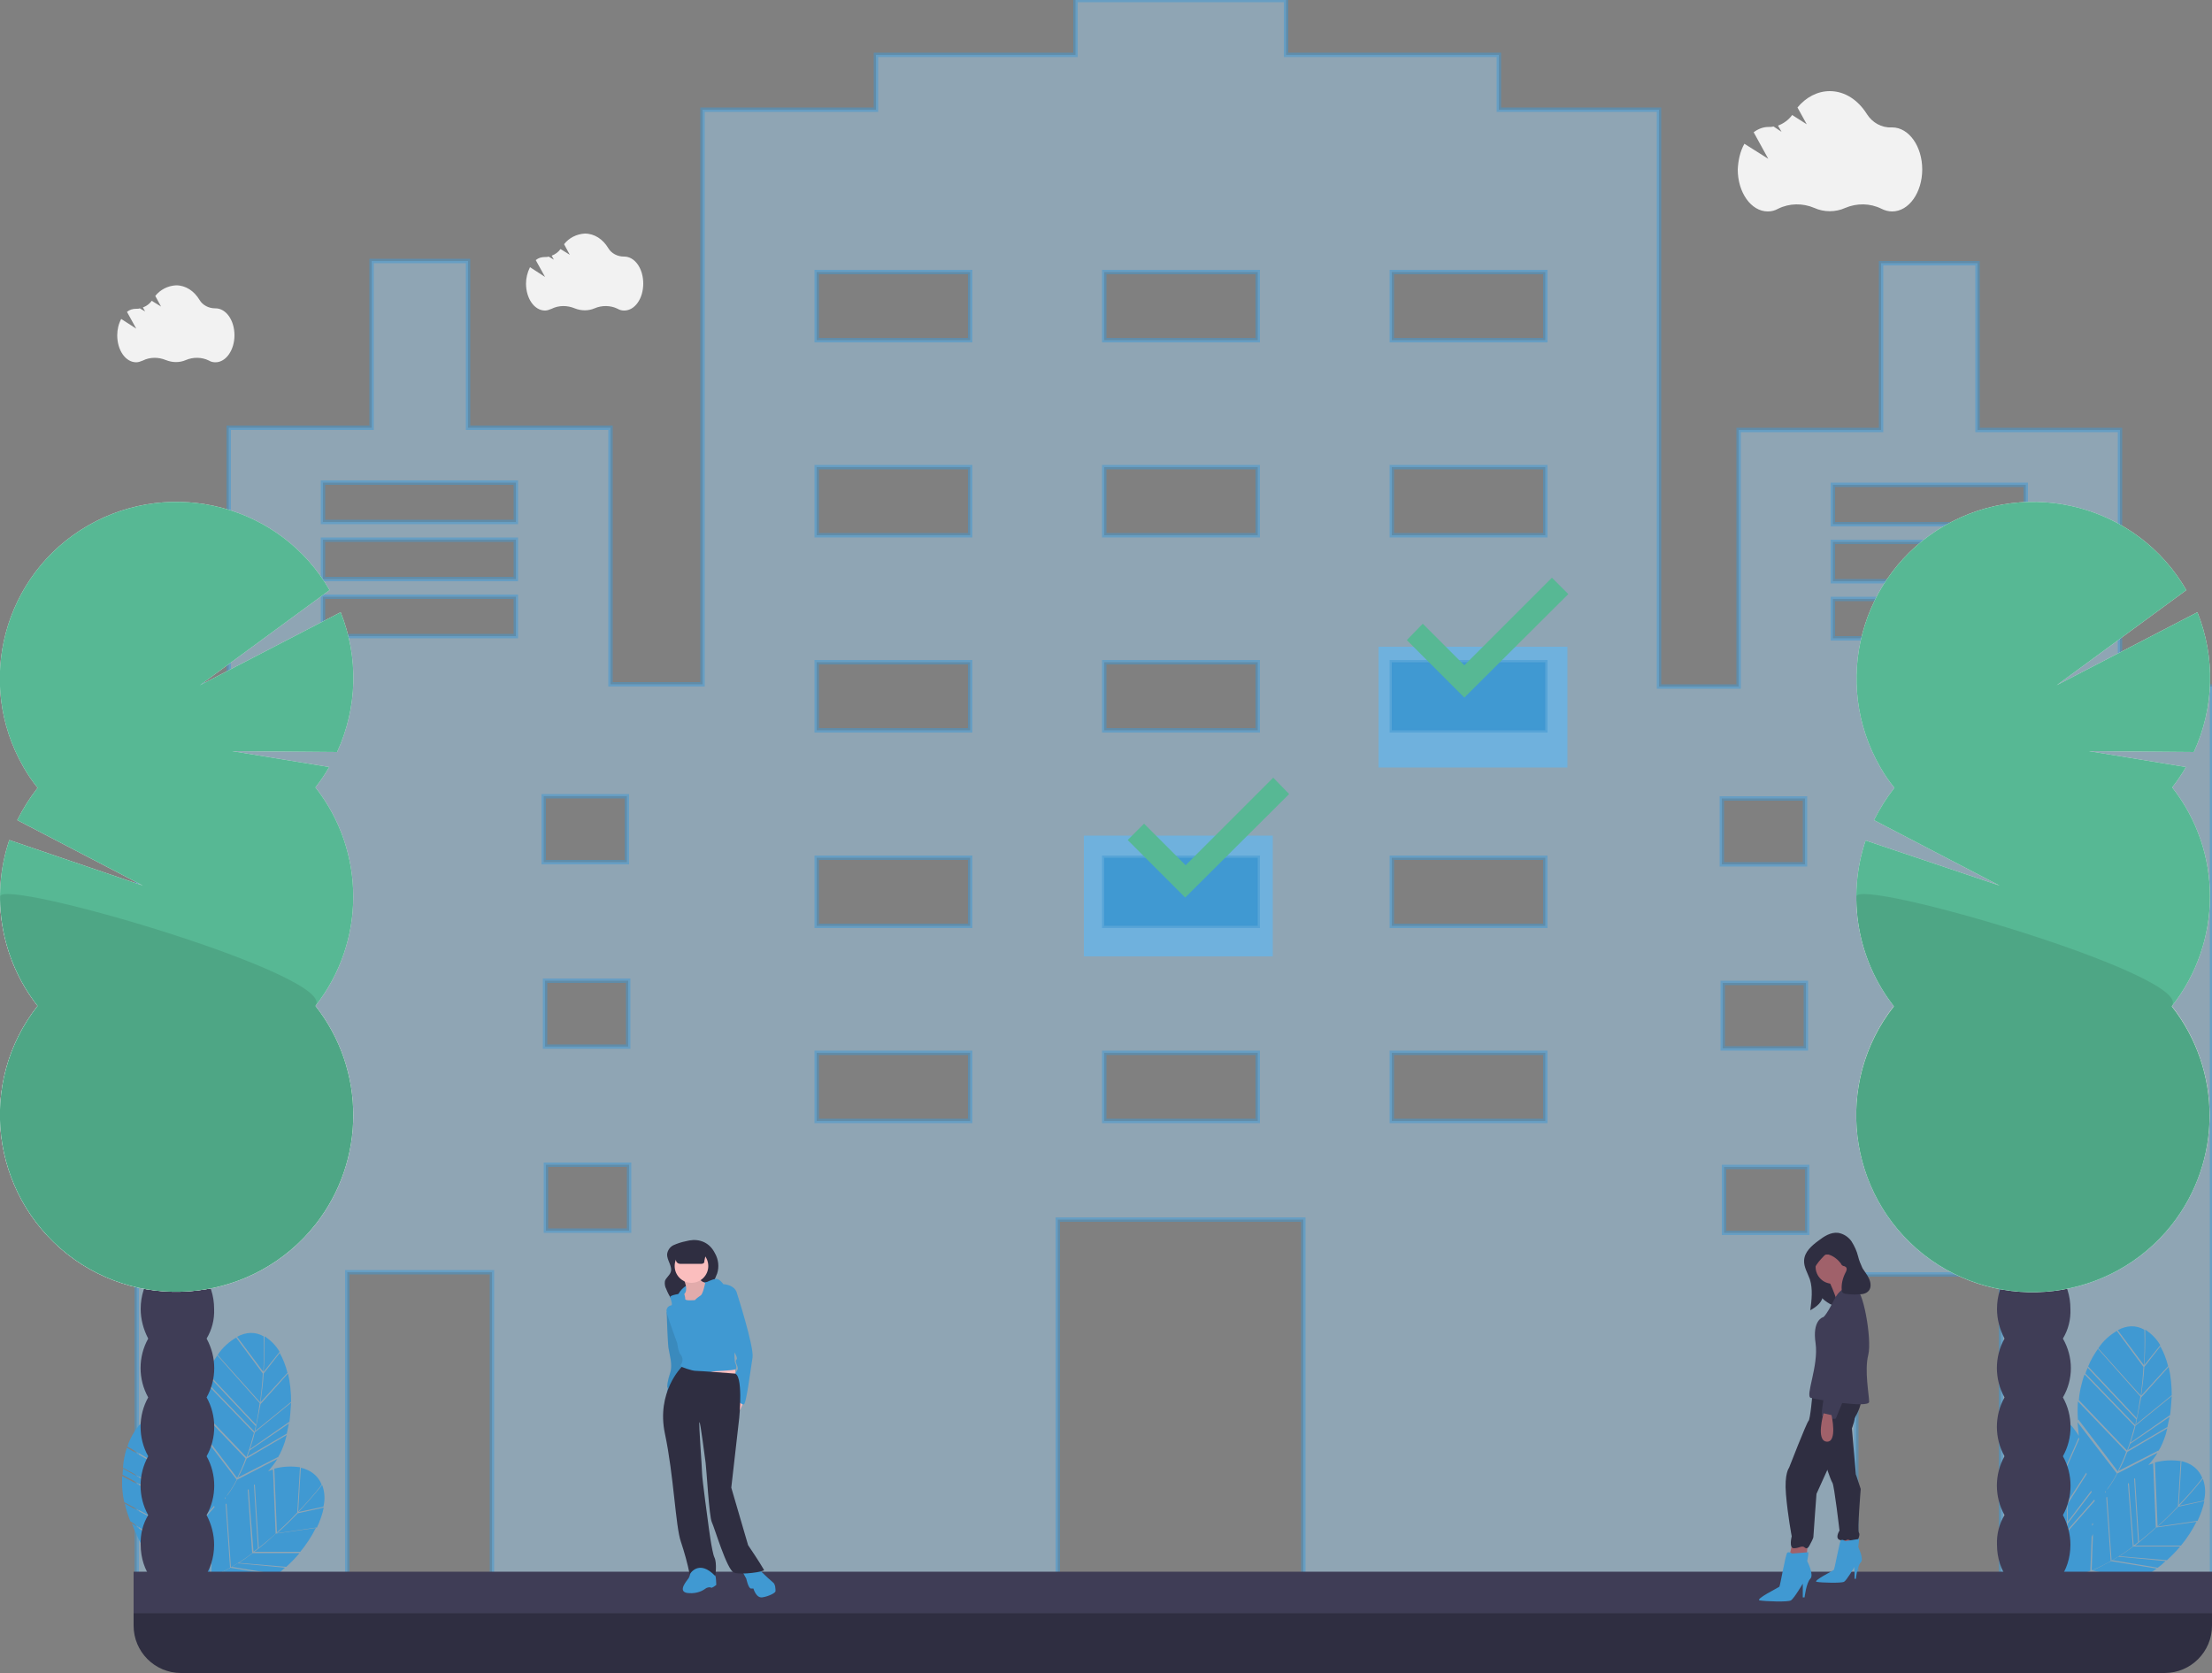 <?xml version="1.0" encoding="utf-8"?>
<!-- Generator: Adobe Illustrator 19.2.1, SVG Export Plug-In . SVG Version: 6.00 Build 0)  -->
<svg version="1.1" id="Camada_1" xmlns="http://www.w3.org/2000/svg" xmlns:xlink="http://www.w3.org/1999/xlink" x="0px" y="0px"
	 viewBox="0 0 500 378.2" style="enable-background:new 0 0 500 378.2;" xml:space="preserve">
<rect x="0" y="0" width="500" height="378.2" fill="#808080" stroke="none"/>
<style type="text/css">
	.st0{fill:#4099D2;}
	.st1{opacity:0.5;fill:#9ECBE8;stroke:#4099D2;stroke-miterlimit:10;}
	.st2{fill:#2F2E41;}
	.st3{fill:#3F3D56;}
	.st4{fill:#F2F2F2;}
	.st5{opacity:0.1;enable-background:new    ;}
	.st6{fill:#FBBEBE;}
	.st7{fill:#A0616A;}
	.st8{fill:#57B894;}
</style>
<g>
	<title>apartment rent</title>
	<rect x="311.6" y="146.2" class="st0" width="42.7" height="27.3"/>
	<rect x="245" y="188.9" class="st0" width="42.7" height="27.3"/>
	<path class="st1" d="M479.2,155.2v-58h-32.2V59.5h-21.8v37.7h-32.2v58H375V24.8h-36.2V12.4h-48.1V0h-47.6v12.4H198v12.4h-39.2
		v129.9H138v-58h-32.2V59H84v37.7H51.7v58H30.9v205.8h47.6v-72.9h32.7v72.9h127.9v-84.8h55.5v84.8h77.4v0.5h47.6v-72.9h32.7V361H500
		V155.2H479.2z M48,180h18.8v14.9H48V180z M48.3,221.7h18.8v14.9H48.3V221.7z M67.3,278.2H48.5v-14.9h18.8V278.2z M116.7,143.8H73
		v-8.9h43.6V143.8z M116.7,130.9H73V122h43.6V130.9z M116.7,118H73v-8.9h43.6V118z M122.9,180h18.8v14.9h-18.8V180z M123.1,221.7
		H142v14.9h-18.8V221.7z M142.2,278.2h-18.8v-14.9h18.8V278.2z M219.3,253.4h-34.7V238h34.7V253.4z M219.3,209.3h-34.7v-15.4h34.7
		V209.3z M219.3,165.1h-34.7v-15.4h34.7V165.1z M219.3,121h-34.7v-15.4h34.7V121z M219.3,76.9h-34.7V61.5h34.7V76.9z M284.3,253.4
		h-34.7V238h34.7V253.4z M284.3,209.3h-34.7v-15.4h34.7V209.3z M284.3,165.1h-34.7v-15.4h34.7V165.1z M284.3,121h-34.7v-15.4h34.7
		V121z M284.3,76.9h-34.7V61.5h34.7V76.9z M349.3,253.4h-34.7V238h34.7V253.4z M349.3,209.3h-34.7v-15.4h34.7V209.3z M349.3,165.1
		h-34.7v-15.4h34.7V165.1z M349.3,121h-34.7v-15.4h34.7V121z M349.3,76.9h-34.7V61.5h34.7V76.9z M389.2,180.5H408v14.9h-18.8V180.5z
		 M389.4,222.2h18.8V237h-18.8V222.2z M408.5,278.7h-18.8v-14.9h18.8V278.7z M457.9,144.3h-43.6v-8.9h43.6V144.3z M457.9,131.4
		h-43.6v-8.9h43.6V131.4z M457.9,118.5h-43.6v-8.9h43.6V118.5z M464,180.5h18.8v14.9H464V180.5z M464.3,222.2h18.8V237h-18.8V222.2z
		 M483.4,278.7h-18.8v-14.9h18.8V278.7z"/>
	<path class="st0" d="M59.6,310.5c-0.1,2-0.4,4.2-0.7,6.5l6.1-6.7l0,0.1c-0.4-1.6-1-3.2-1.8-4.6l0,0.1L59.6,310.5z"/>
	<path class="st0" d="M59.6,310.1l3.6-4.5c-0.8-1.4-1.9-2.5-3.2-3.4c-0.1,0-0.1-0.1-0.2-0.1C59.8,302.6,59.9,305.8,59.6,310.1z"/>
	<path class="st0" d="M56.4,327.9c-0.2,0.5-0.3,0.9-0.5,1.4l8.9-5.2l0,0.1c0.2-0.8,0.3-1.6,0.5-2.4L56.4,327.9L56.4,327.9z"/>
	<path class="st0" d="M57.7,323.5l8.1-6.6l0,0.1c0-2.2-0.2-4.4-0.7-6.5l-6.2,6.9C58.5,319.5,58.1,321.5,57.7,323.5z"/>
	<path class="st0" d="M58.7,317.2l-9.6-10.8l0.1-0.1c-0.9,1.3-1.7,2.6-2.3,4.1l11,11.7C58.2,320.4,58.5,318.7,58.7,317.2z"/>
	<path class="st0" d="M46.7,310.6L46.7,310.6c0,0,0-0.1,0.1-0.1L46.7,310.6z"/>
	<path class="st0" d="M46.2,311.9l0,0.1C46.1,312,46.2,312,46.2,311.9L46.2,311.9z"/>
	<path class="st0" d="M57.8,322.4l-11-11.7c-0.2,0.4-0.4,0.9-0.5,1.3l11.3,11.7C57.6,323.2,57.7,322.8,57.8,322.4z"/>
	<path class="st0" d="M65.4,321.6c0.2-1.5,0.3-3,0.4-4.5l-8.2,6.7c-0.3,1.3-0.7,2.6-1.1,3.8l8.9-6.2L65.4,321.6z"/>
	<path class="st0" d="M44.7,322.4l8.9,11.7c0.7-1.4,1.4-2.9,1.9-4.4l-10.9-11.4c-0.1,1.4-0.1,2.9,0,4.3L44.7,322.4z"/>
	<path class="st0" d="M59.6,302.1L59.6,302.1c-1.9-1.1-4-1-6,0.1l5.9,7.9C59.8,305.4,59.6,302.1,59.6,302.1z"/>
	<path class="st0" d="M55.6,330.1c-0.5,1.3-1.1,2.7-1.8,3.9l9-4.6l0,0.1c0.7-1.1,1.2-2.4,1.6-3.6c0.1-0.5,0.3-1,0.4-1.5l-9,5.3
		C55.7,329.8,55.7,329.9,55.6,330.1z"/>
	<path class="st0" d="M59.4,310.5l-6-8.1l0.1-0.1c-1.7,1-3.2,2.3-4.3,4l9.6,10.7C59.1,314.6,59.3,312.4,59.4,310.5z"/>
	<path class="st0" d="M55.7,329.4c0.7-1.8,1.2-3.7,1.7-5.5l-11.3-11.7c-0.3,0.7-0.5,1.5-0.7,2.3c-0.3,1.1-0.5,2.3-0.6,3.5
		L55.7,329.4L55.7,329.4z"/>
	<path class="st0" d="M67.3,342.1c-1.4,1.4-2.9,3-4.7,4.5l9-1.3l0,0.1c0.7-1.5,1.3-3.1,1.6-4.7l0,0.1L67.3,342.1z"/>
	<path class="st0" d="M72.9,335.9c0-0.1-0.1-0.1-0.1-0.2c-0.3,0.4-2.3,2.9-5.3,6.1l5.6-1.2C73.5,339,73.4,337.4,72.9,335.9z"/>
	<path class="st0" d="M53.7,353.4c-0.4,0.3-0.8,0.5-1.3,0.8l10.2,1.7l-0.1,0.1c0.7-0.5,1.3-1,1.9-1.6L53.7,353.4L53.7,353.4z"/>
	<path class="st0" d="M57.5,350.8l10.4,0l-0.1,0.1c1.4-1.7,2.6-3.5,3.6-5.5l-9.1,1.3C60.7,348.3,59.1,349.6,57.5,350.8z"/>
	<path class="st0" d="M54,353.3l10.7,0.9l-0.1,0.1c1.1-1,2.2-2.1,3.1-3.2l-10.6,0C56.1,351.9,55.1,352.6,54,353.3z"/>
	<path class="st0" d="M40.8,358.6c0.1-0.1,0.2-0.2,0.2-0.2c2.2-0.3,4.3-1,6.4-1.8l0.3-7.7c0.1-0.2,0.2-0.4,0.3-0.6l-0.3,8.2
		c1.5-0.6,2.9-1.3,4.3-2.1l-1-14.4c0.1,0,0.2-0.1,0.2-0.1l1,14.4l0,0c1.7-1,3.3-2,4.8-3.2L56,336.8c0.1-0.1,0.2-0.1,0.2-0.2
		l1.1,14.2c0.3-0.3,0.7-0.5,1-0.8l-0.9-14.3c0.1-0.1,0.2-0.1,0.2-0.2l0.9,14.4c1.4-1.1,2.7-2.2,3.8-3.2l-0.6-14.4l0.1-0.1
		c-0.4,0.1-0.8,0.2-1.2,0.4c0.8-0.9,1.5-1.8,2.1-2.8l-9.1,4.7c-0.6,1.2-1.3,2.3-2.1,3.4c-0.2,0.2-0.3,0.3-0.5,0.5l0,0.2
		c-0.1,0.1-0.1,0.2-0.2,0.3l0-0.2c-0.1,0.1-0.2,0.2-0.3,0.4c1.1-1.4,2.2-3,3-4.6l-8.9-11.6c0.1,1,0.2,2.1,0.3,3.1
		c-0.8-1.3-1.8-2.6-3-3.6l0.1,0.1l-2,5.6c0.5,1.9,0.9,4.1,1.3,6.4l3.6-8.2c0,0.1,0,0.3,0.1,0.4l-3.6,8.1c0.4,2.2,0.6,4.2,0.8,6.3
		l4.4-6.8c0,0.1,0,0.2,0.1,0.3l-4.4,6.9c0.1,1.3,0.1,2.6,0.1,3.9l5.3-7c0,0.1,0.1,0.2,0.1,0.3l-5.4,7.1l0-0.1c0,0.5,0,1,0,1.5l6-6.8
		c0,0.1,0.1,0.2,0.1,0.3l-6.1,6.9c0,0.2,0,0.3,0,0.5c-0.1,1.4-0.2,2.9-0.4,4.3l0.6-0.6c-0.1,0.2-0.2,0.5-0.3,0.7l-0.3,0.3
		c0,0.2-0.1,0.4-0.1,0.6c-0.1,0.3-0.2,0.5-0.4,0.8c0.1-0.5,0.2-1,0.3-1.5l-12-8.3c3.1,8,9,15.6,9.4,16.1c0.3-0.6,0.6-1.2,0.8-1.8
		c0.1,0,0.1,0,0.2,0c0,0.1-0.1,0.1-0.1,0.2c0,0-0.1,0-0.1,0c0,0,0.1,0,0.1,0c-0.2,0.4-0.4,0.8-0.6,1.2c0.3-0.2,0.7-0.6,1.1-1.1
		c2.8,0.7,10.4,2.3,16.9,0l-10-2.2C45.4,357.6,43.1,358.2,40.8,358.6z M47.8,346l0.2-0.2l0,0.4l-0.2,0.2L47.8,346z"/>
	<path class="st0" d="M72.7,335.6L72.7,335.6c-0.8-2-2.5-3.3-4.7-3.8l-0.6,9.9C70.7,338.3,72.7,335.7,72.7,335.6z"/>
	<path class="st0" d="M51.7,354.6c-1.3,0.7-2.5,1.4-3.9,1.9l9.9,2.2l-0.1,0.1c1.3-0.4,2.4-1.1,3.5-1.8c0.4-0.3,0.9-0.6,1.3-0.9
		l-10.4-1.7C52,354.5,51.9,354.6,51.7,354.6z"/>
	<path class="st0" d="M62.6,346.4c1.7-1.5,3.3-3.1,4.6-4.5l0.6-10.1l0.1-0.1c-2-0.3-4-0.2-5.9,0.3L62.6,346.4z"/>
	<path class="st0" d="M41.9,322.1c-1.1-1.1-2.6-1.9-4.1-2.2c-0.1,0-0.1,0-0.2,0c0.2,0.5,1.2,3.5,2.3,7.7L41.9,322.1z"/>
	<path class="st0" d="M41.2,334.5l-12.5-7.2l0-0.1c-0.5,1.5-0.8,3-0.9,4.6l14.1,7.7C41.7,337.7,41.5,336.1,41.2,334.5z"/>
	<path class="st0" d="M27.8,332L27.8,332c0,0,0-0.1,0-0.1L27.8,332z"/>
	<path class="st0" d="M27.7,333.4l0,0.1C27.7,333.5,27.7,333.5,27.7,333.4L27.7,333.4z"/>
	<path class="st0" d="M41.9,339.8L27.8,332c0,0.5-0.1,0.9-0.1,1.4L42,341C42,340.6,42,340.2,41.9,339.8z"/>
	<path class="st0" d="M42.1,347.4l-13.9-7.5c0.3,1.4,0.8,2.8,1.3,4.1l0-0.1l12.1,8.3C41.9,350.6,42.1,349,42.1,347.4z"/>
	<path class="st0" d="M37.4,319.9L37.4,319.9c-2.1-0.4-4.1,0.3-5.7,1.9l8,5.7C38.6,323,37.5,319.9,37.4,319.9z"/>
	<path class="st0" d="M39.9,327.9l-8.2-5.9l0-0.1c-1.3,1.5-2.3,3.2-2.9,5.1l12.4,7.2C40.8,331.9,40.3,329.8,39.9,327.9z"/>
	<path class="st0" d="M42.1,347.1c0.1-1.9,0-3.9-0.1-5.8l-14.4-7.6c0,0.8,0,1.6,0,2.4c0.1,1.2,0.2,2.3,0.5,3.5L42.1,347.1
		L42.1,347.1z"/>
	<path class="st0" d="M484.7,309c-0.1,2-0.4,4.2-0.7,6.5l6.1-6.7l0,0.1c-0.4-1.6-1-3.2-1.8-4.6l0,0.1L484.7,309z"/>
	<path class="st0" d="M484.7,308.6l3.6-4.5c-0.8-1.4-1.9-2.5-3.2-3.4c-0.1,0-0.1-0.1-0.2-0.1C484.9,301.1,485,304.3,484.7,308.6z"/>
	<path class="st0" d="M481.5,326.4c-0.2,0.5-0.3,0.9-0.5,1.4l8.9-5.2l0,0.1c0.2-0.8,0.3-1.6,0.5-2.4L481.5,326.4L481.5,326.4z"/>
	<path class="st0" d="M482.8,322l8.1-6.6l0,0.1c0-2.2-0.2-4.4-0.7-6.5l-6.2,6.9C483.6,318,483.2,320,482.8,322z"/>
	<path class="st0" d="M483.8,315.7l-9.6-10.8l0.1-0.1c-0.9,1.3-1.7,2.6-2.3,4.1l11,11.7C483.3,318.9,483.6,317.2,483.8,315.7z"/>
	<path class="st0" d="M471.8,309.1L471.8,309.1c0,0,0-0.1,0.1-0.1L471.8,309.1z"/>
	<path class="st0" d="M482.9,320.9l-11-11.7c-0.2,0.4-0.4,0.9-0.5,1.3l11.3,11.7C482.7,321.7,482.8,321.3,482.9,320.9z"/>
	<path class="st0" d="M471.3,310.4l0,0.1C471.2,310.5,471.3,310.5,471.3,310.4L471.3,310.4z"/>
	<path class="st0" d="M490.5,320.1c0.2-1.5,0.3-3,0.4-4.5l-8.2,6.7c-0.3,1.3-0.7,2.6-1.1,3.8l8.9-6.2L490.5,320.1z"/>
	<path class="st0" d="M469.8,320.9l8.9,11.7c0.7-1.4,1.4-2.9,1.9-4.4l-10.9-11.4c-0.1,1.4-0.1,2.9,0,4.3L469.8,320.9z"/>
	<path class="st0" d="M484.7,300.6L484.7,300.6c-1.9-1.1-4-1-6,0.1l5.9,7.9C484.9,303.9,484.7,300.6,484.7,300.6z"/>
	<path class="st0" d="M480.7,328.6c-0.5,1.3-1.1,2.7-1.8,3.9l9-4.6l0,0.1c0.7-1.1,1.2-2.4,1.6-3.6c0.1-0.5,0.3-1,0.4-1.5l-9,5.3
		C480.8,328.3,480.8,328.4,480.7,328.6z"/>
	<path class="st0" d="M484.5,309l-6-8.1l0.1-0.1c-1.7,1-3.2,2.3-4.3,4l9.6,10.7C484.2,313.1,484.4,310.9,484.5,309z"/>
	<path class="st0" d="M480.8,327.9c0.7-1.8,1.2-3.7,1.7-5.5l-11.3-11.7c-0.3,0.7-0.5,1.5-0.7,2.3c-0.3,1.1-0.5,2.3-0.6,3.5
		L480.8,327.9L480.8,327.9z"/>
	<path class="st0" d="M492.4,340.6c-1.4,1.4-2.9,3-4.7,4.5l9-1.3l0,0.1c0.7-1.5,1.3-3.1,1.6-4.7l0,0.1L492.4,340.6z"/>
	<path class="st0" d="M498,334.5c0-0.1-0.1-0.1-0.1-0.2c-0.3,0.4-2.3,2.9-5.3,6.1l5.6-1.2C498.6,337.5,498.5,336,498,334.5z"/>
	<path class="st0" d="M478.8,351.9c-0.4,0.3-0.8,0.5-1.3,0.8l10.2,1.7l-0.1,0.1c0.7-0.5,1.3-1,1.9-1.6L478.8,351.9L478.8,351.9z"/>
	<path class="st0" d="M482.6,349.4l10.4,0l-0.1,0.1c1.4-1.7,2.6-3.5,3.6-5.5l-9.1,1.3C485.8,346.8,484.2,348.1,482.6,349.4z"/>
	<path class="st0" d="M479.1,351.8l10.7,0.9l-0.1,0.1c1.1-1,2.2-2.1,3.1-3.2l-10.6,0C481.2,350.4,480.1,351.1,479.1,351.8z"/>
	<path class="st0" d="M465.9,357.1c0.1-0.1,0.2-0.2,0.2-0.2c2.2-0.3,4.3-1,6.4-1.8l0.3-7.7c0.1-0.2,0.2-0.4,0.3-0.6l-0.3,8.2
		c1.5-0.6,2.9-1.3,4.3-2.1l-1-14.4c0.1,0,0.2-0.1,0.2-0.1l1,14.4l0,0c1.7-1,3.3-2,4.8-3.2l-1.1-14.2c0.1-0.1,0.2-0.1,0.2-0.2
		l1.1,14.2c0.3-0.3,0.7-0.5,1-0.8l-0.9-14.3c0.1-0.1,0.2-0.1,0.2-0.2l0.9,14.4c1.4-1.1,2.7-2.2,3.8-3.2l-0.6-14.4l0.1-0.1
		c-0.4,0.1-0.8,0.2-1.2,0.4c0.8-0.9,1.5-1.8,2.1-2.8l-9.1,4.7c-0.6,1.2-1.3,2.3-2.1,3.4c-0.2,0.2-0.3,0.3-0.5,0.5l0,0.2
		c-0.1,0.1-0.1,0.2-0.2,0.3l0-0.2c-0.1,0.1-0.2,0.2-0.3,0.4c1.1-1.4,2.2-3,3-4.6l-8.9-11.6c0.1,1,0.2,2.1,0.3,3.1
		c-0.8-1.3-1.8-2.6-3-3.6l0.1,0.1l-2,5.6c0.5,1.9,0.9,4.1,1.3,6.4l3.6-8.2c0,0.1,0,0.3,0.1,0.4l-3.6,8.1c0.4,2.2,0.6,4.2,0.8,6.3
		l4.4-6.8c0,0.1,0,0.2,0.1,0.3l-4.4,6.9c0.1,1.3,0.1,2.6,0.1,3.9l5.3-7c0,0.1,0.1,0.2,0.1,0.3l-5.4,7.1l0-0.1c0,0.5,0,1,0,1.5l6-6.8
		c0,0.1,0.1,0.2,0.1,0.3l-6.1,6.9c0,0.2,0,0.3,0,0.5c-0.1,1.4-0.2,2.9-0.4,4.3l0.6-0.6c-0.1,0.2-0.2,0.5-0.3,0.7l-0.3,0.3
		c0,0.2-0.1,0.4-0.1,0.6c-0.1,0.3-0.2,0.5-0.4,0.8c0.1-0.5,0.2-1,0.3-1.5l-12-8.3c3.1,8,9,15.6,9.4,16.1c0.3-0.6,0.6-1.2,0.8-1.8
		c0.1,0,0.1,0,0.2,0c0,0.1-0.1,0.1-0.1,0.2c0,0-0.1,0-0.1,0c0,0,0.1,0,0.1,0c-0.2,0.4-0.4,0.8-0.6,1.2c0.3-0.2,0.7-0.6,1.1-1.1
		c2.8,0.7,10.4,2.3,16.9,0l-10-2.2C470.4,356.1,468.2,356.8,465.9,357.1z M472.9,344.5l0.2-0.2l0,0.4l-0.2,0.2L472.9,344.5z"/>
	<path class="st0" d="M497.8,334.1L497.8,334.1c-0.8-2-2.5-3.3-4.7-3.8l-0.6,9.9C495.8,336.8,497.8,334.2,497.8,334.1z"/>
	<path class="st0" d="M476.8,353.1c-1.3,0.7-2.5,1.4-3.9,1.9l9.9,2.2l-0.1,0.1c1.3-0.4,2.4-1.1,3.5-1.8c0.4-0.3,0.9-0.6,1.3-0.9
		l-10.4-1.7C477.1,353,477,353.1,476.8,353.1z"/>
	<path class="st0" d="M487.7,345c1.7-1.5,3.3-3.1,4.6-4.5l0.6-10.1l0.1-0.1c-2-0.3-4-0.2-5.9,0.3L487.7,345z"/>
	<path class="st0" d="M467,320.6c-1.1-1.1-2.6-1.9-4.1-2.2c-0.1,0-0.1,0-0.2,0c0.2,0.5,1.2,3.5,2.3,7.7L467,320.6z"/>
	<path class="st0" d="M466.3,333l-12.5-7.2l0-0.1c-0.5,1.5-0.8,3-0.9,4.6L467,338C466.8,336.2,466.6,334.6,466.3,333z"/>
	<path class="st0" d="M452.8,331.9l0,0.1C452.8,332,452.8,332,452.8,331.9L452.8,331.9z"/>
	<path class="st0" d="M452.9,330.5L452.9,330.5c0,0,0-0.1,0-0.1L452.9,330.5z"/>
	<path class="st0" d="M467,338.3l-14.1-7.8c0,0.5-0.1,0.9-0.1,1.4l14.3,7.6C467.1,339.1,467.1,338.7,467,338.3z"/>
	<path class="st0" d="M467.2,345.9l-13.9-7.5c0.3,1.4,0.8,2.8,1.3,4.1l0-0.1l12.1,8.3C467,349.1,467.2,347.5,467.2,345.9z"/>
	<path class="st0" d="M462.5,318.4L462.5,318.4c-2.1-0.4-4.1,0.3-5.7,1.9l8,5.7C463.7,321.5,462.6,318.4,462.5,318.4z"/>
	<path class="st0" d="M465,326.4l-8.2-5.9l0-0.1c-1.3,1.5-2.3,3.2-2.9,5.1l12.4,7.2C465.9,330.5,465.4,328.3,465,326.4z"/>
	<path class="st0" d="M467.2,345.6c0.1-1.9,0-3.9-0.1-5.8l-14.4-7.6c0,0.8,0,1.6,0,2.4c0.1,1.2,0.2,2.3,0.5,3.5L467.2,345.6
		L467.2,345.6z"/>
	<path class="st2" d="M30.2,360.8H500l0,0v6.7c0,5.9-4.8,10.7-10.7,10.7h0H40.9c-5.9,0-10.7-4.8-10.7-10.7c0,0,0,0,0,0V360.8
		L30.2,360.8z"/>
	<rect x="30.2" y="355.3" class="st3" width="469.8" height="9.4"/>
	<path class="st4" d="M394.3,32.5l5.4,3.4l-3.3-6c0.9-0.7,2.1-1.2,3.3-1.2c0,0,0.1,0,0.1,0c0.4,0,0.7,0,1.1-0.1l1.8,1.2l-0.8-1.4
		c1.3-0.5,2.4-1.3,3.2-2.4l3.3,2.1l-2.1-3.8c1.9-2.3,4.5-3.7,7.3-3.7c3.4,0,6.4,2,8.4,5.2c1.2,1.9,3.3,3.1,5.5,3c0.1,0,0.1,0,0.2,0
		c3.8,0,6.8,4.3,6.8,9.5s-3,9.5-6.8,9.5c-0.8,0-1.6-0.2-2.4-0.6c-2.6-1.3-5.6-1.3-8.2-0.2c-2.2,1-4.8,1-7,0
		c-2.6-1.1-5.6-1.1-8.2,0.2c-0.7,0.4-1.5,0.6-2.3,0.6c-3.8,0-6.8-4.3-6.8-9.5C392.9,36.3,393.3,34.3,394.3,32.5z"/>
	<path class="st4" d="M119.8,60.4l3.4,2.2l-2.1-3.8c0.6-0.5,1.3-0.7,2.1-0.7c0,0,0,0,0.1,0c0.2,0,0.5,0,0.7-0.1l1.2,0.7l-0.5-0.9
		c0.8-0.3,1.5-0.8,2-1.5l2.1,1.3l-1.3-2.4c1.1-1.4,2.8-2.3,4.7-2.4c2.2,0,4.1,1.3,5.3,3.3c0.7,1.2,2.1,1.9,3.5,1.9c0,0,0.1,0,0.1,0
		c2.4,0,4.3,2.7,4.3,6.1s-1.9,6.1-4.3,6.1c-0.5,0-1-0.1-1.5-0.4c-1.6-0.8-3.6-0.8-5.2-0.1c-1.4,0.6-3,0.6-4.5,0
		c-1.7-0.7-3.6-0.7-5.2,0.1c-0.5,0.2-1,0.4-1.5,0.4c-2.4,0-4.3-2.7-4.3-6.1C118.9,62.9,119.2,61.6,119.8,60.4z"/>
	<path class="st4" d="M27.4,72.1l3.4,2.2l-2.1-3.8c0.6-0.5,1.3-0.7,2.1-0.7c0,0,0,0,0.1,0c0.2,0,0.5,0,0.7-0.1l1.2,0.7l-0.5-0.9
		c0.8-0.3,1.5-0.8,2-1.5l2.1,1.3l-1.3-2.4c1.1-1.4,2.8-2.3,4.7-2.4c2.2,0,4.1,1.3,5.3,3.3c0.7,1.2,2.1,1.9,3.5,1.9c0,0,0.1,0,0.1,0
		c2.4,0,4.3,2.7,4.3,6.1c0,3.3-1.9,6.1-4.3,6.1c-0.5,0-1-0.1-1.5-0.4c-1.6-0.8-3.6-0.8-5.2-0.1c-1.4,0.6-3,0.6-4.5,0
		c-1.7-0.7-3.6-0.7-5.2,0.1c-0.5,0.2-1,0.4-1.5,0.4c-2.4,0-4.3-2.7-4.3-6.1C26.5,74.5,26.8,73.2,27.4,72.1z"/>
	<path class="st0" d="M151.3,296.1l-0.6,0.6c0,0,0.2,6.6,0.4,8c0.2,1.4,1,3.8,0.4,5.6s-0.8,3.2-0.6,3.4c0.2,0.2-0.2,1-0.2,1l1.6-1
		l2.6-6l-1.2-6.4L151.3,296.1z"/>
	<path class="st5" d="M151.3,296.1l-0.6,0.6c0,0,0.2,6.6,0.4,8c0.2,1.4,1,3.8,0.4,5.6s-0.8,3.2-0.6,3.4c0.2,0.2-0.2,1-0.2,1l1.6-1
		l2.6-6l-1.2-6.4L151.3,296.1z"/>
	<path class="st0" d="M161.9,358.3c0,0,0-2.2-0.4-2.6c-0.4-0.4-1-1.8-1.8-1.8c-0.8,0-3.6,0.8-3.6,1c0,0.6-0.1,1.2-0.4,1.8
		c-0.4,0.6-2.6,3-0.4,3.4c1.5,0.2,3-0.1,4.2-1c0.2-0.2,1-0.4,1.2-0.2C160.9,359.1,161.9,358.3,161.9,358.3z"/>
	<path class="st0" d="M167.5,354.7l1.2,2.2c0,0,0.4,2,1,2.2h0.6c0,0,0.6,2.2,2,2c1.4-0.2,3-1,3-1.4s0-1.6-0.6-2
		c-0.8-0.7-1.6-1.4-2.4-2.2l-1-1L167.5,354.7z"/>
	<path class="st2" d="M152.2,281.5c-0.8,0.4-1.3,1.2-1.4,2c-0.1,1.4,1.3,2.8,0.8,4.1c-0.3,0.8-1.1,1.3-1.3,2c-0.1,0.6,0,1.3,0.3,1.8
		c0.3,0.8,0.7,1.5,1.1,2.2c0.8,1.3,1.9,2.6,2.2,4.1c0.1,0.6,0,1.1-0.4,1.6c0.4-0.3,0.9-0.5,1.4-0.6c2-0.7,3.9-1.7,5.6-3.1
		c0.6-0.4,1.1-1,1.3-1.7c0.3-1.2-0.6-2.5-0.5-3.7c0.1-0.8,0.5-1.5,0.8-2.3c0.5-1.5,0.3-3.2-0.5-4.6c-0.7-1.4-1.8-2.4-3.3-2.8
		c-1.1-0.3-2.2-0.2-3.3,0.1C154,280.8,153.1,281.1,152.2,281.5z"/>
	<path class="st0" d="M153.3,292.6c0.9-1.7,2.6-2.7,4.5-2.7c3.2,0,2.6-0.2,2.6-0.2l-1,4l-2,2L153.3,292.6z"/>
	<path class="st6" d="M154.1,288.3c0,0,1.8,3,0.6,4.2c-1.2,1.2-0.6,2.4-0.4,2.6c0.2,0.2,5.8,0.6,5.8,0.6l0.2-2.8l0.6-2.4
		c0,0-3.2-0.6-2.8-2C158.5,287.2,154.1,288.3,154.1,288.3z"/>
	<path class="st5" d="M154.1,288.3c0,0,1.8,3,0.6,4.2c-1.2,1.2-0.6,2.4-0.4,2.6c0.2,0.2,5.8,0.6,5.8,0.6l0.2-2.8l0.6-2.4
		c0,0-3.2-0.6-2.8-2C158.5,287.2,154.1,288.3,154.1,288.3z"/>
	<path class="st6" d="M168.1,316.7c-0.2,0.7-0.5,1.4-0.8,2c-0.2,0.2-0.8-1.4-0.8-1.4l0.6-1.4L168.1,316.7z"/>
	<polygon class="st6" points="165.8,307.6 166.6,312.2 154.6,312.2 155.2,307.6 	"/>
	<circle class="st6" cx="156.3" cy="286.2" r="3.8"/>
	<path class="st0" d="M157.1,293.9c0,0-2.2,0.2-2.2-0.2s-0.2-1.6-0.6-1.4c-0.4,0.2-3,0.4-2.8,1c0.2,0.6,0.6,1.8,0.2,1.8
		c-0.7,0.1-1.2,0.8-1,1.5c0,0,0,0,0,0.1c0.2,1,2.4,7,2.4,7s0.2,2,0.8,2.6c0.5,0.6,0.5,1.6,0,2.2c-0.4,0.4,1,0.8,1.6,1.6
		c0.6,0.8,5.2,0.2,5.4,0c0.2-0.2,5-0.2,5.4-0.6c0.4-0.4-0.2-1.6-0.2-1.6s-0.2-1.8,0-2.4c0.2-0.6-0.8-10.4-1.4-11s1.8-2.4,1.8-2.4
		s-0.4-1.6-3-1.8c0,0-0.8-1.2-1.6-1.2c-0.8,0-2.5,0.9-2.5,0.9s-0.5,2.7-1.1,2.9C157.9,293.2,157.4,293.5,157.1,293.9z"/>
	<path class="st0" d="M165.1,291.5l1.4,0.6c0,0,4,12.4,3.6,14.8c-0.4,2.4-1.4,10.6-2,10.6c-0.6,0-1.8-1.2-1.8-1.2v-2
		c0-0.4-0.6-1.6-0.2-1.6c0.4,0,1-0.4,0.6-0.8c-0.4-0.4-0.8-1-0.4-1.6s0.6-0.8,0.4-1.4c-0.2-0.6-0.6-1.2-0.2-1.6c0.4-0.4-1-2.4-1-2.4
		l-2.2-8.8l0.4-3.6L165.1,291.5z"/>
	<path class="st2" d="M165.9,310.5c0,0-7.6-0.6-8.6-0.6s-3.2-0.9-3.2-0.9s-5.8,5.7-3.8,15.1c2,9.4,2.4,21,3.6,24.4
		c0.8,2.4,1.5,4.9,2,7.4c0,0,2-3.6,5.8,0.4c0,0,0.4-3-0.2-4.2s-1.4-7.6-1.4-7.6s-1.4-10.2-1.4-11.4c0-1.2-0.8-11.4-0.6-11.6
		c0.2-0.2,1.2,7.8,1.4,9.2c0.2,1.4,0.8,12.2,1.4,13.4s3.4,10.8,5,11.4c1.6,0.6,7-0.2,6.8-0.6c-0.2-0.4-1.6-2.6-2-3.2l-1.6-2.4
		l-3.8-13l1.8-15.8C167.1,320.5,168.1,310.3,165.9,310.5z"/>
	<path class="st2" d="M158.6,285.7h-4.9c-0.4,0-0.8-0.3-0.9-0.7l-0.5-3.1h7.6l-0.7,3.2C159.3,285.4,159,285.7,158.6,285.7z"/>
	<path class="st2" d="M409.6,284.7h7.7l0,0v11l0,0l0,0c-4.2,0-7.7-3.4-7.7-7.7l0,0V284.7L409.6,284.7z"/>
	<polygon class="st7" points="405.1,349 404.5,351.7 408.4,351.7 408.6,349 	"/>
	<path class="st0" d="M405.1,351.2c0,0-0.7-0.5-1.1-0.2s-1.6,7.5-1.8,7.7s-5.7,2.9-4.4,3.1s6.2,0.4,7,0c0.7-0.4,2.7-3.8,2.7-3.8v3.1
		h0.4c0,0,0.4-3.3,1.3-4.2c0.9-0.9-0.7-4-0.7-4s0.4-2,0.2-2S405.1,351.2,405.1,351.2z"/>
	<polygon class="st7" points="416.4,347.1 415.9,349.8 419.7,349.8 419.9,347.1 	"/>
	<path class="st2" d="M412,329.2c0,0,1.8,5.5,2.2,6c0.4,0.5,1.6,10.8,1.6,10.8s-1.3,2,0.4,2.2s0.9-0.4,2,0c0.6,0.2,1.3,0.2,1.8-0.2
		c0,0,0.5-1.1,0.2-1.5c-0.4-0.4,0.4-9.9,0.4-9.9l-1.1-3.3l-0.9-10.4c0,0,1.1-2.7,0.5-3.5c-0.5-0.7-2.4,0.5-2.4,0.5L412,329.2z"/>
	<path class="st2" d="M409.7,315c0,0-0.5,5.9-0.9,6.2s-4.4,10.6-4.4,10.6s-1.1,1.3-0.7,6c0.4,4.8,1.3,9.5,1.3,9.5s-0.7,2.7,0.5,2.7
		s1.8-0.7,2.4-0.2c0.5,0.5,0.9,0,1.1-0.4s0.9-1.6,0.9-2s0.7-9.7,0.7-9.7s6-13.4,6.6-14.1c0.5-0.7,3.7-4.8,3.5-7.5L409.7,315z"/>
	<circle class="st7" cx="414.2" cy="286.4" r="3.8"/>
	<path class="st7" d="M413.5,289.7c0,0,1.5,3.3,1.6,4.2c0.2,0.9,3.7-1.8,3.7-1.8s-1.8-3.1-1.3-4.6L413.5,289.7z"/>
	<path class="st3" d="M419.4,291.6c0,0-2.7-2-4.8,2.2s-2.6,4-2.6,4s-2.4,0.7-1.6,5.9c0.7,5.1-2.4,11.9-1.1,12.3
		c1.3,0.4,13.2,2.4,13.2,0.9s-1.1-7.1-0.2-10.6C423.2,302.7,421,290.7,419.4,291.6z"/>
	<path class="st3" d="M416.6,292.5c0,0-2.2,3.3-2,5.9s0.2,4.2,0.2,4.2s-3.7,17.6-2.9,17.6c0.7,0,2.9,0.9,3.1,0.4
		c0.2-0.5,4.8-11.7,4.8-11.7s1.1-11.2-0.2-13.7C418.3,292.5,416.6,292.5,416.6,292.5z"/>
	<path class="st7" d="M412.2,319.5c0,0-1.8,6.2,0.7,6.4s1.1-6,1.1-6L412.2,319.5z"/>
	<path class="st0" d="M417.1,348.4c0,0-0.6-0.5-1-0.2c-0.3,0.3-1.4,6.6-1.6,6.7c-0.2,0.2-5,2.6-3.8,2.7c1.1,0.2,5.4,0.3,6.1,0
		c0.6-0.3,2.4-3.4,2.4-3.4v2.7h0.3c0,0,0.3-2.9,1.1-3.7s-0.6-3.5-0.6-3.5s0.3-1.8,0.2-1.8S417.1,348.4,417.1,348.4z"/>
	<path class="st2" d="M412.3,283.9c0.1-0.1,0.3-0.3,0.5-0.3c0.2,0,0.3,0,0.5,0c1.1,0.3,2.1,1.1,2.8,2c0.1,0.3,0.3,0.5,0.6,0.6
		c0.2,0,0.3,0.1,0.5,0.2c0.4,0.3,0.2,0.9-0.1,1.4c-0.6,1.2-0.9,2.5-0.8,3.8c0,0.2,0.1,0.5,0.2,0.6c0.2,0.2,0.5,0.3,0.8,0.3
		c0.9,0.1,1.8,0.2,2.7,0.1c0.9,0,1.8-0.1,2.4-0.8c0.6-0.7,0.5-1.8,0.1-2.7c-0.4-0.9-1-1.6-1.5-2.4c-0.4-0.9-0.8-1.8-1-2.7
		c-0.3-1.2-0.8-2.3-1.5-3.4c-0.7-1-1.8-1.7-3-1.9c-1.7-0.2-3.2,0.8-4.5,1.8c-1.5,1.1-3.1,2.5-3.2,4.4c-0.1,1.5,0.8,2.9,1.3,4.3
		c0.7,2.2,0.4,4.7,0.1,7c1.4-0.8,2.9-1.9,2.8-3.5c-0.1-1.1-0.9-1.9-1.4-2.9C409,287.4,410.6,285.7,412.3,283.9z"/>
	<path class="st3" d="M466.3,302.6c1.2-2,1.8-4.3,1.7-6.7c0-6-3.7-10.9-8.3-10.9c-4.6,0-8.3,4.9-8.3,10.9c0,2.3,0.6,4.6,1.7,6.7
		c-2.3,4.1-2.3,9.2,0,13.3c-2.3,4.1-2.3,9.2,0,13.3c-2.3,4.1-2.3,9.2,0,13.3c-1.2,2-1.8,4.3-1.7,6.7c0,6,3.7,10.9,8.3,10.9
		c4.6,0,8.3-4.9,8.3-10.9c0-2.3-0.6-4.6-1.7-6.7c2.3-4.1,2.3-9.2,0-13.3c2.3-4.1,2.3-9.2,0-13.3
		C468.7,311.8,468.7,306.8,466.3,302.6z"/>
	<ellipse class="st3" cx="459.8" cy="282.6" rx="8.3" ry="10.9"/>
	<ellipse class="st3" cx="459.8" cy="269.3" rx="8.3" ry="10.9"/>
	<path class="st4" d="M491,178c1.1-1.4,2.2-3,3.1-4.6l-21.9-3.6l23.7,0.2c4.6-10,4.9-21.4,0.8-31.6l-31.8,16.5l29.3-21.5
		c-11-19.1-35.5-25.6-54.6-14.6c-19.1,11-25.6,35.5-14.6,54.6c0.9,1.6,2,3.2,3.2,4.7c-1.8,2.3-3.3,4.7-4.6,7.3l28.4,14.8l-30.3-10.2
		c-4.3,12.8-1.9,26.9,6.4,37.5c-13.6,17.3-10.6,42.4,6.7,56.1c17.3,13.6,42.4,10.6,56.1-6.7c11.4-14.5,11.4-34.9,0-49.4
		C502.4,212.9,502.4,192.5,491,178L491,178z"/>
	<path class="st4" d="M419.6,202.7c0,9,3,17.7,8.5,24.7c-13.6,17.3-10.6,42.4,6.7,56.1c17.3,13.6,42.4,10.6,56.1-6.7
		c11.4-14.5,11.4-34.9,0-49.4C496.3,220.6,419.6,198.2,419.6,202.7z"/>
	<path class="st8" d="M491,178c1.1-1.4,2.2-3,3.1-4.6l-21.9-3.6l23.7,0.2c4.6-10,4.9-21.4,0.8-31.6l-31.8,16.5l29.3-21.5
		c-11-19.1-35.5-25.6-54.6-14.6c-19.1,11-25.6,35.5-14.6,54.6c0.9,1.6,2,3.2,3.2,4.7c-1.8,2.3-3.3,4.7-4.6,7.3l28.4,14.8l-30.3-10.2
		c-4.3,12.8-1.9,26.9,6.4,37.5c-13.6,17.3-10.6,42.4,6.7,56.1c17.3,13.6,42.4,10.6,56.1-6.7c11.4-14.5,11.4-34.9,0-49.4
		C502.4,212.9,502.4,192.5,491,178L491,178z"/>
	<path class="st5" d="M419.6,202.7c0,9,3,17.7,8.5,24.7c-13.6,17.3-10.6,42.4,6.7,56.1c17.3,13.6,42.4,10.6,56.1-6.7
		c11.4-14.5,11.4-34.9,0-49.4C496.3,220.6,419.6,198.2,419.6,202.7z"/>
	<path class="st3" d="M46.7,302.6c1.2-2,1.8-4.3,1.7-6.7c0-6-3.7-10.9-8.3-10.9s-8.3,4.9-8.3,10.9c0,2.3,0.6,4.6,1.7,6.7
		c-2.3,4.1-2.3,9.2,0,13.3c-2.3,4.1-2.3,9.2,0,13.3c-2.3,4.1-2.3,9.2,0,13.3c-1.2,2-1.8,4.3-1.7,6.7c0,6,3.7,10.9,8.3,10.9
		s8.3-4.9,8.3-10.9c0-2.3-0.6-4.6-1.7-6.7c2.3-4.1,2.3-9.2,0-13.3c2.3-4.1,2.3-9.2,0-13.3C49,311.8,49,306.8,46.7,302.6z"/>
	<ellipse class="st3" cx="40.1" cy="282.6" rx="8.3" ry="10.9"/>
	<ellipse class="st3" cx="40.1" cy="269.3" rx="8.3" ry="10.9"/>
	<path class="st4" d="M71.3,178c1.1-1.4,2.2-3,3.1-4.6l-21.9-3.6l23.7,0.2c4.6-10,4.9-21.4,0.8-31.6l-31.8,16.5l29.3-21.5
		c-11-19.1-35.5-25.6-54.6-14.6c-19.1,11-25.6,35.5-14.6,54.6c0.9,1.6,2,3.2,3.2,4.7c-1.8,2.3-3.3,4.7-4.6,7.3l28.4,14.8L2.1,189.9
		c-4.3,12.8-1.9,26.9,6.4,37.5c-13.6,17.3-10.6,42.4,6.7,56.1c17.3,13.6,42.4,10.6,56.1-6.7c11.4-14.5,11.4-34.9,0-49.4
		C82.7,212.9,82.7,192.5,71.3,178L71.3,178z"/>
	<path class="st4" d="M0,202.7c0,9,3,17.7,8.5,24.7c-13.6,17.3-10.6,42.4,6.7,56.1c17.3,13.6,42.4,10.6,56.1-6.7
		c11.4-14.5,11.4-34.9,0-49.4C76.7,220.6,0,198.2,0,202.7z"/>
	<path class="st8" d="M71.3,178c1.1-1.4,2.2-3,3.1-4.6l-21.9-3.6l23.7,0.2c4.6-10,4.9-21.4,0.8-31.6l-31.8,16.5l29.3-21.5
		c-11-19.1-35.5-25.6-54.6-14.6c-19.1,11-25.6,35.5-14.6,54.6c0.9,1.6,2,3.2,3.2,4.7c-1.8,2.3-3.3,4.7-4.6,7.3l28.4,14.8L2.1,189.9
		c-4.3,12.8-1.9,26.9,6.4,37.5c-13.6,17.3-10.6,42.4,6.7,56.1c17.3,13.6,42.4,10.6,56.1-6.7c11.4-14.5,11.4-34.9,0-49.4
		C82.7,212.9,82.7,192.5,71.3,178L71.3,178z"/>
	<path class="st5" d="M0,202.7c0,9,3,17.7,8.5,24.7c-13.6,17.3-10.6,42.4,6.7,56.1c17.3,13.6,42.4,10.6,56.1-6.7
		c11.4-14.5,11.4-34.9,0-49.4C76.7,220.6,0,198.2,0,202.7z"/>
	<polygon class="st8" points="287.8,175.8 268,195.6 258.6,186.2 254.9,189.9 267.9,202.9 291.4,179.5 	"/>
	<polygon class="st8" points="350.8,130.6 331,150.4 321.6,141 318,144.7 331,157.7 354.5,134.3 	"/>
</g>
</svg>
